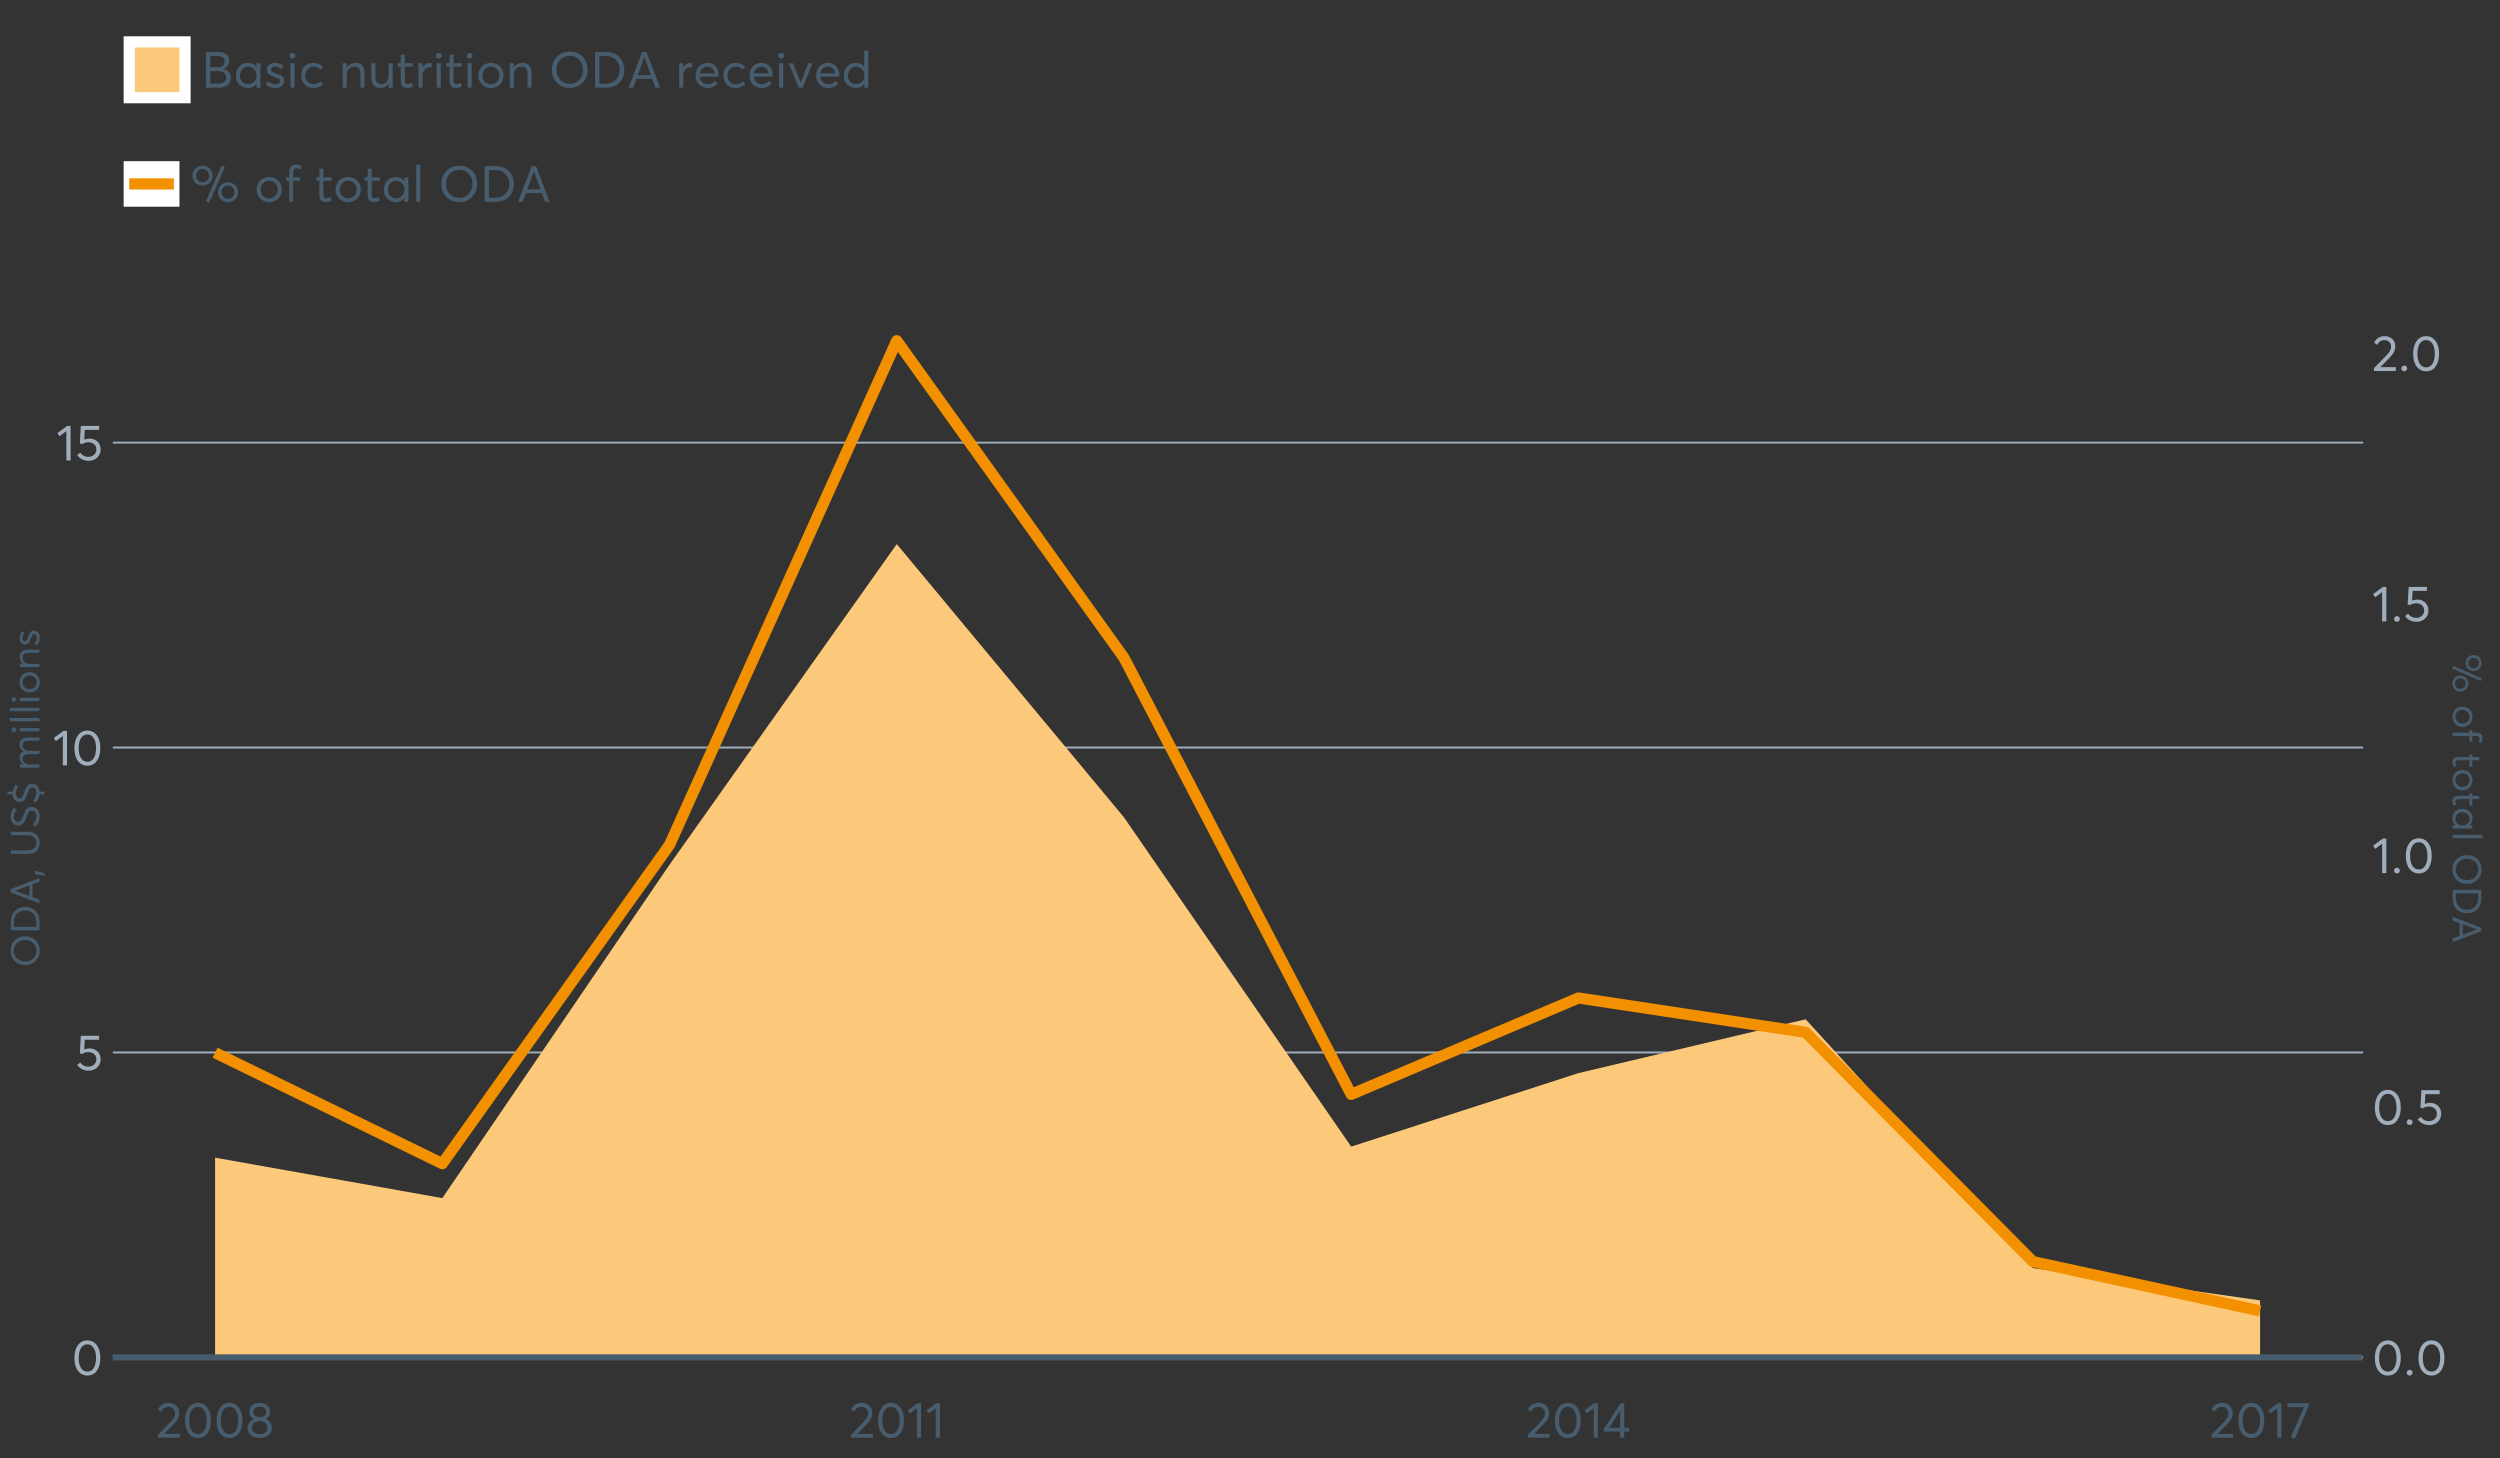 <?xml version="1.0" encoding="UTF-8"?>
<svg xmlns="http://www.w3.org/2000/svg" xmlns:xlink="http://www.w3.org/1999/xlink" width="1234.286pt" height="720pt" viewBox="0 0 1234.286 720" version="1.1">
<rect x="0" y="0" width="1234.286" height="720" fill="#333333" stroke="none"/>
<defs>
<g>
<symbol overflow="visible" id="glyph0-0">
<path style="stroke:none;" d=""/>
</symbol>
<symbol overflow="visible" id="glyph0-1">
<path style="stroke:none;" d="M 7.797 0.156 C 5.891 0.156 4.344 -0.609 3.156 -2.141 C 1.977 -3.672 1.391 -5.797 1.391 -8.516 C 1.391 -11.086 1.957 -13.176 3.094 -14.781 C 4.238 -16.383 5.805 -17.188 7.797 -17.188 C 9.691 -17.188 11.227 -16.422 12.406 -14.891 C 13.594 -13.367 14.188 -11.242 14.188 -8.516 C 14.188 -5.93 13.617 -3.836 12.484 -2.234 C 11.359 -0.641 9.797 0.156 7.797 0.156 Z M 7.797 -1.781 C 9.148 -1.781 10.203 -2.383 10.953 -3.594 C 11.703 -4.801 12.078 -6.441 12.078 -8.516 C 12.078 -10.648 11.68 -12.305 10.891 -13.484 C 10.109 -14.672 9.078 -15.266 7.797 -15.266 C 6.453 -15.266 5.398 -14.656 4.641 -13.438 C 3.879 -12.219 3.5 -10.578 3.5 -8.516 C 3.5 -6.391 3.891 -4.734 4.672 -3.547 C 5.461 -2.367 6.504 -1.781 7.797 -1.781 Z M 7.797 -1.781 "/>
</symbol>
<symbol overflow="visible" id="glyph0-2">
<path style="stroke:none;" d="M 7.078 -10.812 C 8.641 -10.812 9.945 -10.316 11 -9.328 C 12.051 -8.348 12.578 -7.035 12.578 -5.391 C 12.578 -3.766 12.004 -2.43 10.859 -1.391 C 9.723 -0.348 8.32 0.172 6.656 0.172 C 5.477 0.172 4.391 -0.078 3.391 -0.578 C 2.391 -1.086 1.594 -1.789 1 -2.688 L 2.562 -3.875 C 2.957 -3.227 3.492 -2.719 4.172 -2.344 C 4.859 -1.969 5.633 -1.781 6.5 -1.781 C 7.602 -1.781 8.539 -2.125 9.312 -2.812 C 10.082 -3.5 10.469 -4.363 10.469 -5.406 C 10.469 -6.52 10.082 -7.395 9.312 -8.031 C 8.539 -8.664 7.613 -8.984 6.531 -8.984 C 5.238 -8.984 4.234 -8.672 3.516 -8.047 L 2.312 -8.406 L 2.797 -17.047 L 11.812 -17.047 L 11.812 -15.109 L 4.766 -15.109 L 4.484 -10.328 C 5.43 -10.648 6.297 -10.812 7.078 -10.812 Z M 7.078 -10.812 "/>
</symbol>
<symbol overflow="visible" id="glyph0-3">
<path style="stroke:none;" d="M 4.969 0 L 4.969 -14.516 L 1.562 -11.953 L 0.516 -13.516 L 5.312 -17.047 L 7.047 -17.047 L 7.047 0 Z M 4.969 0 "/>
</symbol>
<symbol overflow="visible" id="glyph0-4">
<path style="stroke:none;" d="M 3 0.156 C 2.582 0.156 2.238 0.02 1.969 -0.25 C 1.695 -0.531 1.562 -0.859 1.562 -1.234 C 1.562 -1.641 1.695 -1.977 1.969 -2.25 C 2.238 -2.52 2.582 -2.656 3 -2.656 C 3.383 -2.656 3.719 -2.52 4 -2.25 C 4.281 -1.977 4.422 -1.641 4.422 -1.234 C 4.422 -0.859 4.281 -0.531 4 -0.25 C 3.719 0.02 3.383 0.156 3 0.156 Z M 3 0.156 "/>
</symbol>
<symbol overflow="visible" id="glyph0-5">
<path style="stroke:none;" d="M 4.141 -1.906 L 11.719 -1.906 L 11.719 0 L 1 0 L 0.969 -1.438 L 6.797 -7.391 C 7.66 -8.285 8.312 -9.078 8.75 -9.766 C 9.188 -10.461 9.406 -11.191 9.406 -11.953 C 9.406 -12.898 9.109 -13.68 8.516 -14.297 C 7.922 -14.922 7.148 -15.234 6.203 -15.234 C 4.566 -15.234 3.344 -14.457 2.531 -12.906 L 1 -13.969 C 2.082 -16.113 3.859 -17.188 6.328 -17.188 C 7.754 -17.188 8.969 -16.734 9.969 -15.828 C 10.977 -14.922 11.484 -13.707 11.484 -12.188 C 11.484 -11.207 11.258 -10.27 10.812 -9.375 C 10.363 -8.488 9.617 -7.516 8.578 -6.453 L 4.141 -1.953 Z M 4.141 -1.906 "/>
</symbol>
<symbol overflow="visible" id="glyph0-6">
<path style="stroke:none;" d="M 9.875 -9.234 C 10.852 -8.922 11.641 -8.363 12.234 -7.562 C 12.828 -6.77 13.125 -5.812 13.125 -4.688 C 13.125 -3.25 12.551 -2.082 11.406 -1.188 C 10.27 -0.289 8.844 0.156 7.125 0.156 C 5.383 0.156 3.953 -0.301 2.828 -1.219 C 1.703 -2.145 1.141 -3.301 1.141 -4.688 C 1.141 -5.812 1.438 -6.77 2.031 -7.562 C 2.625 -8.363 3.398 -8.922 4.359 -9.234 L 4.359 -9.25 C 3.734 -9.445 3.18 -9.875 2.703 -10.531 C 2.223 -11.195 1.984 -11.973 1.984 -12.859 C 1.984 -14.191 2.461 -15.242 3.422 -16.016 C 4.379 -16.797 5.613 -17.188 7.125 -17.188 C 8.656 -17.188 9.895 -16.789 10.844 -16 C 11.801 -15.207 12.281 -14.16 12.281 -12.859 C 12.281 -11.992 12.035 -11.223 11.547 -10.547 C 11.055 -9.879 10.5 -9.445 9.875 -9.25 Z M 7.125 -15.328 C 6.195 -15.328 5.441 -15.07 4.859 -14.562 C 4.285 -14.051 4 -13.43 4 -12.703 C 4 -11.922 4.285 -11.297 4.859 -10.828 C 5.441 -10.359 6.195 -10.125 7.125 -10.125 C 8.062 -10.125 8.82 -10.359 9.406 -10.828 C 10 -11.297 10.297 -11.922 10.297 -12.703 C 10.297 -13.461 9.992 -14.086 9.391 -14.578 C 8.785 -15.078 8.031 -15.328 7.125 -15.328 Z M 7.125 -1.734 C 8.258 -1.734 9.18 -2.039 9.891 -2.656 C 10.609 -3.281 10.969 -4.031 10.969 -4.906 C 10.969 -5.883 10.609 -6.676 9.891 -7.281 C 9.18 -7.883 8.258 -8.188 7.125 -8.188 C 5.969 -8.188 5.031 -7.883 4.312 -7.281 C 3.602 -6.676 3.25 -5.883 3.25 -4.906 C 3.25 -4 3.617 -3.242 4.359 -2.641 C 5.109 -2.035 6.031 -1.734 7.125 -1.734 Z M 7.125 -1.734 "/>
</symbol>
<symbol overflow="visible" id="glyph0-7">
<path style="stroke:none;" d="M 8.688 0 L 8.688 -3 L 0.766 -3 L 0.766 -4.484 L 9 -17.047 L 10.766 -17.047 L 10.766 -4.891 L 13.25 -4.891 L 13.25 -3 L 10.766 -3 L 10.766 0 Z M 3.281 -4.844 L 8.734 -4.844 L 8.734 -13.25 Z M 3.281 -4.844 "/>
</symbol>
<symbol overflow="visible" id="glyph0-8">
<path style="stroke:none;" d="M 0.672 -17.047 L 11.219 -17.047 L 11.219 -15.578 L 4.469 0.297 L 2.375 -0.125 L 8.906 -15.109 L 0.672 -15.109 Z M 0.672 -17.047 "/>
</symbol>
<symbol overflow="visible" id="glyph0-9">
<path style="stroke:none;" d="M 10.891 -9.25 C 11.961 -9.02 12.836 -8.523 13.516 -7.766 C 14.203 -7.004 14.547 -6.004 14.547 -4.766 C 14.547 -3.328 14.047 -2.172 13.047 -1.297 C 12.055 -0.43 10.594 0 8.656 0 L 2.234 0 L 2.234 -17.609 L 7.984 -17.609 C 9.773 -17.609 11.172 -17.254 12.172 -16.547 C 13.172 -15.848 13.672 -14.773 13.672 -13.328 C 13.672 -12.43 13.43 -11.613 12.953 -10.875 C 12.484 -10.145 11.797 -9.617 10.891 -9.297 Z M 4.391 -15.625 L 4.391 -10.047 L 7.969 -10.047 C 8.926 -10.047 9.75 -10.273 10.438 -10.734 C 11.125 -11.203 11.469 -11.926 11.469 -12.906 C 11.469 -14.719 10.16 -15.625 7.547 -15.625 Z M 8.062 -1.984 C 9.352 -1.984 10.379 -2.234 11.141 -2.734 C 11.898 -3.242 12.281 -3.988 12.281 -4.969 C 12.281 -5.957 11.922 -6.727 11.203 -7.281 C 10.492 -7.832 9.477 -8.109 8.156 -8.109 L 4.391 -8.109 L 4.391 -1.984 Z M 8.062 -1.984 "/>
</symbol>
<symbol overflow="visible" id="glyph0-10">
<path style="stroke:none;" d="M 11.297 -12.078 L 13.297 -12.078 L 13.297 0 L 11.359 0 L 11.359 -1.906 L 11.344 -1.906 C 10.312 -0.531 8.906 0.156 7.125 0.156 C 5.414 0.156 4 -0.406 2.875 -1.531 C 1.75 -2.656 1.188 -4.129 1.188 -5.953 C 1.188 -7.742 1.742 -9.238 2.859 -10.438 C 3.984 -11.633 5.395 -12.234 7.094 -12.234 C 8.812 -12.234 10.203 -11.578 11.266 -10.266 L 11.297 -10.266 Z M 7.297 -1.688 C 8.422 -1.688 9.379 -2.086 10.172 -2.891 C 10.961 -3.691 11.359 -4.711 11.359 -5.953 C 11.359 -7.191 10.973 -8.238 10.203 -9.094 C 9.441 -9.945 8.477 -10.375 7.312 -10.375 C 6.156 -10.375 5.18 -9.961 4.391 -9.141 C 3.609 -8.328 3.219 -7.266 3.219 -5.953 C 3.219 -4.711 3.594 -3.691 4.344 -2.891 C 5.102 -2.086 6.086 -1.688 7.297 -1.688 Z M 7.297 -1.688 "/>
</symbol>
<symbol overflow="visible" id="glyph0-11">
<path style="stroke:none;" d="M 5.609 0.156 C 3.734 0.156 2.156 -0.426 0.875 -1.594 L 1.906 -3.094 C 2.945 -2.133 4.18 -1.656 5.609 -1.656 C 6.305 -1.656 6.859 -1.812 7.266 -2.125 C 7.68 -2.445 7.891 -2.832 7.891 -3.281 C 7.891 -3.738 7.688 -4.086 7.281 -4.328 C 6.875 -4.566 6.164 -4.859 5.156 -5.203 C 5.094 -5.223 5.047 -5.242 5.016 -5.266 C 3.836 -5.672 2.938 -6.141 2.312 -6.672 C 1.695 -7.203 1.391 -7.973 1.391 -8.984 C 1.391 -9.91 1.766 -10.68 2.516 -11.297 C 3.266 -11.922 4.223 -12.234 5.391 -12.234 C 6.922 -12.234 8.301 -11.738 9.531 -10.75 L 8.484 -9.156 C 7.523 -9.977 6.457 -10.391 5.281 -10.391 C 4.801 -10.391 4.367 -10.258 3.984 -10 C 3.609 -9.738 3.422 -9.398 3.422 -8.984 C 3.422 -8.555 3.609 -8.207 3.984 -7.938 C 4.359 -7.676 4.93 -7.395 5.703 -7.094 C 5.836 -7.039 6.082 -6.945 6.438 -6.812 C 6.789 -6.688 7.023 -6.598 7.141 -6.547 C 7.254 -6.492 7.453 -6.406 7.734 -6.281 C 8.016 -6.164 8.207 -6.078 8.312 -6.016 C 8.414 -5.961 8.566 -5.867 8.766 -5.734 C 8.973 -5.598 9.113 -5.477 9.188 -5.375 C 9.258 -5.281 9.359 -5.148 9.484 -4.984 C 9.609 -4.816 9.695 -4.656 9.75 -4.5 C 9.801 -4.344 9.844 -4.16 9.875 -3.953 C 9.906 -3.742 9.922 -3.523 9.922 -3.297 C 9.922 -2.305 9.547 -1.484 8.797 -0.828 C 8.055 -0.172 6.992 0.156 5.609 0.156 Z M 5.609 0.156 "/>
</symbol>
<symbol overflow="visible" id="glyph0-12">
<path style="stroke:none;" d="M 3.094 -14.312 C 2.688 -14.312 2.344 -14.445 2.062 -14.719 C 1.789 -15 1.656 -15.336 1.656 -15.734 C 1.656 -16.129 1.789 -16.461 2.062 -16.734 C 2.344 -17.004 2.688 -17.141 3.094 -17.141 C 3.5 -17.141 3.844 -17 4.125 -16.719 C 4.406 -16.438 4.547 -16.109 4.547 -15.734 C 4.547 -15.336 4.406 -15 4.125 -14.719 C 3.844 -14.445 3.5 -14.312 3.094 -14.312 Z M 2.078 0 L 2.078 -12.078 L 4.094 -12.078 L 4.094 0 Z M 2.078 0 "/>
</symbol>
<symbol overflow="visible" id="glyph0-13">
<path style="stroke:none;" d="M 7.141 0.156 C 5.391 0.156 3.957 -0.414 2.844 -1.562 C 1.727 -2.719 1.172 -4.207 1.172 -6.031 C 1.172 -7.852 1.734 -9.344 2.859 -10.5 C 3.992 -11.656 5.445 -12.234 7.219 -12.234 C 8.145 -12.234 9.039 -12.047 9.906 -11.672 C 10.781 -11.297 11.504 -10.766 12.078 -10.078 L 10.688 -8.859 C 9.883 -9.867 8.758 -10.375 7.312 -10.375 C 6.113 -10.375 5.129 -9.969 4.359 -9.156 C 3.586 -8.344 3.203 -7.301 3.203 -6.031 C 3.203 -4.738 3.582 -3.691 4.344 -2.891 C 5.102 -2.086 6.094 -1.688 7.312 -1.688 C 8.719 -1.688 9.863 -2.164 10.75 -3.125 L 12.141 -1.891 C 11.609 -1.297 10.898 -0.805 10.016 -0.422 C 9.141 -0.035 8.18 0.156 7.141 0.156 Z M 7.141 0.156 "/>
</symbol>
<symbol overflow="visible" id="glyph0-14">
<path style="stroke:none;" d=""/>
</symbol>
<symbol overflow="visible" id="glyph0-15">
<path style="stroke:none;" d="M 8.344 -12.234 C 9.676 -12.234 10.727 -11.805 11.5 -10.953 C 12.281 -10.098 12.672 -8.836 12.672 -7.172 L 12.672 0 L 10.672 0 L 10.672 -6.594 C 10.672 -9.113 9.688 -10.375 7.719 -10.375 C 6.562 -10.375 5.641 -9.988 4.953 -9.219 C 4.266 -8.445 3.922 -7.383 3.922 -6.031 L 3.922 0 L 1.906 0 L 1.906 -12.078 L 3.922 -12.078 L 3.922 -9.969 L 3.938 -9.969 C 5 -11.477 6.469 -12.234 8.344 -12.234 Z M 8.344 -12.234 "/>
</symbol>
<symbol overflow="visible" id="glyph0-16">
<path style="stroke:none;" d="M 10.203 -12.078 L 12.203 -12.078 L 12.203 0 L 10.203 0 L 10.203 -2.016 L 10.172 -2.016 C 9.16 -0.566 7.836 0.156 6.203 0.156 C 4.766 0.156 3.645 -0.258 2.844 -1.094 C 2.051 -1.938 1.656 -3.203 1.656 -4.891 L 1.656 -12.078 L 3.672 -12.078 L 3.672 -5.453 C 3.672 -4.117 3.914 -3.156 4.406 -2.562 C 4.895 -1.977 5.633 -1.688 6.625 -1.688 C 7.613 -1.688 8.457 -2.094 9.156 -2.906 C 9.852 -3.727 10.203 -4.836 10.203 -6.234 Z M 10.203 -12.078 "/>
</symbol>
<symbol overflow="visible" id="glyph0-17">
<path style="stroke:none;" d="M 5.328 0.156 C 3.234 0.156 2.188 -1.094 2.188 -3.594 L 2.188 -10.344 L 0.641 -10.344 L 0.641 -12.078 L 2.188 -12.078 L 2.188 -16.203 L 4.188 -16.422 L 4.188 -12.078 L 8.219 -12.078 L 8.219 -10.344 L 4.188 -10.344 L 4.188 -3.891 C 4.188 -3.148 4.297 -2.602 4.516 -2.25 C 4.742 -1.906 5.133 -1.734 5.688 -1.734 C 6.312 -1.734 6.988 -1.941 7.719 -2.359 L 8.266 -0.594 C 7.367 -0.094 6.391 0.156 5.328 0.156 Z M 5.328 0.156 "/>
</symbol>
<symbol overflow="visible" id="glyph0-18">
<path style="stroke:none;" d="M 7.891 -12.234 C 8.141 -12.234 8.305 -12.223 8.391 -12.203 L 8.391 -9.969 C 8.023 -10.008 7.758 -10.031 7.594 -10.031 C 6.469 -10.031 5.57 -9.641 4.906 -8.859 C 4.25 -8.078 3.922 -7.066 3.922 -5.828 L 3.922 0 L 1.906 0 L 1.906 -12.078 L 3.922 -12.078 L 3.922 -9.953 L 3.938 -9.953 C 4.883 -11.473 6.203 -12.234 7.891 -12.234 Z M 7.891 -12.234 "/>
</symbol>
<symbol overflow="visible" id="glyph0-19">
<path style="stroke:none;" d="M 7.422 0.156 C 5.566 0.156 4.062 -0.43 2.906 -1.609 C 1.75 -2.785 1.172 -4.258 1.172 -6.031 C 1.172 -7.801 1.75 -9.273 2.906 -10.453 C 4.062 -11.641 5.566 -12.234 7.422 -12.234 C 9.203 -12.234 10.68 -11.656 11.859 -10.5 C 13.035 -9.344 13.625 -7.852 13.625 -6.031 C 13.625 -4.207 13.035 -2.719 11.859 -1.562 C 10.68 -0.414 9.203 0.156 7.422 0.156 Z M 7.422 -1.688 C 8.598 -1.688 9.586 -2.094 10.391 -2.906 C 11.191 -3.727 11.594 -4.77 11.594 -6.031 C 11.594 -7.301 11.191 -8.344 10.391 -9.156 C 9.598 -9.969 8.609 -10.375 7.422 -10.375 C 6.18 -10.375 5.164 -9.953 4.375 -9.109 C 3.594 -8.273 3.203 -7.242 3.203 -6.016 C 3.203 -4.797 3.594 -3.77 4.375 -2.938 C 5.164 -2.102 6.18 -1.688 7.422 -1.688 Z M 7.422 -1.688 "/>
</symbol>
<symbol overflow="visible" id="glyph0-20">
<path style="stroke:none;" d="M 10.328 0.156 C 7.711 0.156 5.582 -0.691 3.938 -2.391 C 2.289 -4.086 1.469 -6.223 1.469 -8.797 C 1.469 -11.379 2.289 -13.523 3.938 -15.234 C 5.582 -16.941 7.711 -17.797 10.328 -17.797 C 12.836 -17.797 14.926 -16.961 16.594 -15.297 C 18.27 -13.629 19.109 -11.469 19.109 -8.812 C 19.109 -6.164 18.27 -4.008 16.594 -2.344 C 14.926 -0.676 12.836 0.156 10.328 0.156 Z M 10.328 -1.906 C 12.172 -1.906 13.719 -2.555 14.969 -3.859 C 16.219 -5.16 16.844 -6.812 16.844 -8.812 C 16.844 -10.82 16.219 -12.477 14.969 -13.781 C 13.719 -15.082 12.172 -15.734 10.328 -15.734 C 8.391 -15.734 6.801 -15.066 5.562 -13.734 C 4.32 -12.398 3.703 -10.754 3.703 -8.797 C 3.703 -6.848 4.32 -5.211 5.562 -3.891 C 6.801 -2.566 8.391 -1.906 10.328 -1.906 Z M 10.328 -1.906 "/>
</symbol>
<symbol overflow="visible" id="glyph0-21">
<path style="stroke:none;" d="M 2.234 0 L 2.234 -17.609 L 7.516 -17.609 C 10.273 -17.609 12.488 -16.797 14.156 -15.172 C 15.82 -13.547 16.656 -11.414 16.656 -8.781 C 16.656 -6.156 15.836 -4.035 14.203 -2.422 C 12.578 -0.805 10.375 0 7.594 0 Z M 4.391 -1.953 L 7.438 -1.953 C 9.539 -1.953 11.234 -2.586 12.516 -3.859 C 13.797 -5.141 14.438 -6.781 14.438 -8.781 C 14.438 -10.812 13.801 -12.461 12.531 -13.734 C 11.258 -15.016 9.598 -15.656 7.547 -15.656 L 4.391 -15.656 Z M 4.391 -1.953 "/>
</symbol>
<symbol overflow="visible" id="glyph0-22">
<path style="stroke:none;" d="M 13.969 0 L 12.406 -4.297 L 4.547 -4.297 L 2.984 0 L 0.688 0 L 7.375 -17.609 L 9.531 -17.609 L 16.25 0 Z M 5.234 -6.172 L 11.719 -6.172 L 8.484 -14.984 L 8.438 -14.984 Z M 5.234 -6.172 "/>
</symbol>
<symbol overflow="visible" id="glyph0-23">
<path style="stroke:none;" d="M 12.562 -6.234 C 12.562 -6.098 12.551 -5.922 12.531 -5.703 L 12.5 -5.406 L 3.203 -5.406 C 3.336 -4.281 3.77 -3.379 4.5 -2.703 C 5.238 -2.023 6.156 -1.688 7.25 -1.688 C 8.656 -1.688 9.785 -2.234 10.641 -3.328 L 12.062 -2.109 C 10.883 -0.598 9.254 0.156 7.172 0.156 C 5.43 0.156 3.992 -0.414 2.859 -1.562 C 1.734 -2.719 1.172 -4.207 1.172 -6.031 C 1.172 -7.832 1.719 -9.316 2.812 -10.484 C 3.914 -11.648 5.297 -12.234 6.953 -12.234 C 8.617 -12.234 9.969 -11.672 11 -10.547 C 12.039 -9.422 12.562 -7.984 12.562 -6.234 Z M 9.406 -9.469 C 8.789 -10.07 8.004 -10.375 7.047 -10.375 C 6.086 -10.375 5.266 -10.078 4.578 -9.484 C 3.891 -8.898 3.457 -8.098 3.281 -7.078 L 10.562 -7.078 C 10.406 -8.078 10.02 -8.875 9.406 -9.469 Z M 9.406 -9.469 "/>
</symbol>
<symbol overflow="visible" id="glyph0-24">
<path style="stroke:none;" d="M 10.203 -12.078 L 12.375 -12.078 L 7.469 0 L 5.531 0 L 0.594 -12.078 L 2.75 -12.078 L 6.469 -2.562 L 6.547 -2.562 Z M 10.203 -12.078 "/>
</symbol>
<symbol overflow="visible" id="glyph0-25">
<path style="stroke:none;" d="M 11.219 -18.266 L 13.219 -18.266 L 13.219 0 L 11.312 0 L 11.312 -1.906 L 11.266 -1.906 C 10.234 -0.531 8.844 0.156 7.094 0.156 C 5.395 0.156 3.984 -0.406 2.859 -1.531 C 1.734 -2.656 1.172 -4.129 1.172 -5.953 C 1.172 -7.742 1.727 -9.238 2.844 -10.438 C 3.957 -11.633 5.367 -12.234 7.078 -12.234 C 8.797 -12.234 10.164 -11.578 11.188 -10.266 L 11.219 -10.266 Z M 7.266 -1.688 C 8.359 -1.688 9.301 -2.086 10.094 -2.891 C 10.895 -3.691 11.297 -4.711 11.297 -5.953 C 11.297 -7.191 10.91 -8.238 10.141 -9.094 C 9.379 -9.945 8.43 -10.375 7.297 -10.375 C 6.141 -10.375 5.164 -9.961 4.375 -9.141 C 3.594 -8.328 3.203 -7.266 3.203 -5.953 C 3.203 -4.711 3.578 -3.691 4.328 -2.891 C 5.078 -2.086 6.055 -1.688 7.266 -1.688 Z M 7.266 -1.688 "/>
</symbol>
<symbol overflow="visible" id="glyph0-26">
<path style="stroke:none;" d="M 9.375 0.422 L 7.734 -0.266 L 15.453 -17.922 L 17.094 -17.188 Z M 6.047 -8.016 C 4.66 -8.016 3.488 -8.469 2.531 -9.375 C 1.582 -10.289 1.109 -11.473 1.109 -12.922 C 1.109 -14.285 1.566 -15.43 2.484 -16.359 C 3.41 -17.297 4.598 -17.766 6.047 -17.766 C 7.441 -17.766 8.617 -17.316 9.578 -16.422 C 10.535 -15.535 11.016 -14.367 11.016 -12.922 C 11.016 -11.555 10.551 -10.395 9.625 -9.438 C 8.695 -8.488 7.504 -8.016 6.047 -8.016 Z M 6.078 -9.609 C 7.023 -9.609 7.797 -9.926 8.391 -10.562 C 8.984 -11.195 9.281 -11.977 9.281 -12.906 C 9.281 -13.863 8.969 -14.645 8.344 -15.25 C 7.727 -15.852 6.973 -16.156 6.078 -16.156 C 5.141 -16.156 4.367 -15.844 3.766 -15.219 C 3.172 -14.602 2.875 -13.832 2.875 -12.906 C 2.875 -11.926 3.18 -11.129 3.797 -10.516 C 4.41 -9.91 5.172 -9.609 6.078 -9.609 Z M 18.641 0.156 C 17.242 0.156 16.07 -0.297 15.125 -1.203 C 14.176 -2.117 13.703 -3.297 13.703 -4.734 C 13.703 -6.098 14.16 -7.25 15.078 -8.188 C 16.004 -9.133 17.191 -9.609 18.641 -9.609 C 20.023 -9.609 21.195 -9.148 22.156 -8.234 C 23.113 -7.328 23.594 -6.16 23.594 -4.734 C 23.594 -3.367 23.133 -2.211 22.219 -1.266 C 21.301 -0.316 20.109 0.156 18.641 0.156 Z M 18.641 -1.438 C 19.598 -1.438 20.375 -1.75 20.969 -2.375 C 21.562 -3.008 21.859 -3.789 21.859 -4.719 C 21.859 -5.688 21.547 -6.473 20.922 -7.078 C 20.305 -7.68 19.547 -7.984 18.641 -7.984 C 17.691 -7.984 16.922 -7.672 16.328 -7.047 C 15.742 -6.422 15.453 -5.645 15.453 -4.719 C 15.453 -3.758 15.758 -2.973 16.375 -2.359 C 16.988 -1.742 17.742 -1.438 18.641 -1.438 Z M 18.641 -1.438 "/>
</symbol>
<symbol overflow="visible" id="glyph0-27">
<path style="stroke:none;" d="M 2.438 0 L 2.438 -10.344 L 0.938 -10.344 L 0.938 -12.078 L 2.438 -12.078 L 2.438 -14.516 C 2.438 -15.805 2.727 -16.781 3.312 -17.438 C 3.895 -18.102 4.727 -18.438 5.812 -18.438 C 6.832 -18.438 7.773 -18.18 8.641 -17.672 L 8.188 -15.922 C 7.395 -16.336 6.691 -16.547 6.078 -16.547 C 4.973 -16.547 4.422 -15.812 4.422 -14.344 L 4.422 -12.078 L 7.844 -12.078 L 7.844 -10.344 L 4.422 -10.344 L 4.422 0 Z M 2.438 0 "/>
</symbol>
<symbol overflow="visible" id="glyph0-28">
<path style="stroke:none;" d="M 2.078 0 L 2.078 -18.266 L 4.094 -18.266 L 4.094 0 Z M 2.078 0 "/>
</symbol>
<symbol overflow="visible" id="glyph1-0">
<path style="stroke:none;" d=""/>
</symbol>
<symbol overflow="visible" id="glyph1-1">
<path style="stroke:none;" d="M 0.125 -8.297 C 0.125 -6.191 -0.555 -4.477 -1.922 -3.156 C -3.285 -1.832 -5.004 -1.172 -7.078 -1.172 C -9.148 -1.172 -10.867 -1.832 -12.234 -3.156 C -13.609 -4.477 -14.297 -6.191 -14.297 -8.297 C -14.297 -10.316 -13.625 -12 -12.281 -13.344 C -10.945 -14.688 -9.211 -15.359 -7.078 -15.359 C -4.953 -15.359 -3.219 -14.688 -1.875 -13.344 C -0.539 -12 0.125 -10.316 0.125 -8.297 Z M -1.531 -8.297 C -1.531 -9.785 -2.051 -11.031 -3.094 -12.031 C -4.145 -13.031 -5.473 -13.531 -7.078 -13.531 C -8.703 -13.531 -10.035 -13.031 -11.078 -12.031 C -12.117 -11.031 -12.641 -9.785 -12.641 -8.297 C -12.641 -6.742 -12.102 -5.469 -11.031 -4.469 C -9.969 -3.469 -8.648 -2.969 -7.078 -2.969 C -5.504 -2.969 -4.188 -3.469 -3.125 -4.469 C -2.062 -5.469 -1.531 -6.742 -1.531 -8.297 Z M -1.531 -8.297 "/>
</symbol>
<symbol overflow="visible" id="glyph1-2">
<path style="stroke:none;" d="M 0 -1.797 L -14.156 -1.797 L -14.156 -6.047 C -14.156 -8.266 -13.5 -10.039 -12.188 -11.375 C -10.883 -12.707 -9.176 -13.375 -7.062 -13.375 C -4.945 -13.375 -3.238 -12.719 -1.938 -11.406 C -0.645 -10.102 0 -8.332 0 -6.094 Z M -1.578 -3.531 L -1.578 -5.984 C -1.578 -7.672 -2.086 -9.031 -3.109 -10.062 C -4.129 -11.094 -5.445 -11.609 -7.062 -11.609 C -8.695 -11.609 -10.023 -11.094 -11.047 -10.062 C -12.066 -9.039 -12.578 -7.707 -12.578 -6.062 L -12.578 -3.531 Z M -1.578 -3.531 "/>
</symbol>
<symbol overflow="visible" id="glyph1-3">
<path style="stroke:none;" d="M 0 -11.219 L -3.453 -9.969 L -3.453 -3.656 L 0 -2.391 L 0 -0.562 L -14.156 -5.922 L -14.156 -7.656 L 0 -13.062 Z M -4.969 -4.203 L -4.969 -9.406 L -12.047 -6.812 L -12.047 -6.781 Z M -4.969 -4.203 "/>
</symbol>
<symbol overflow="visible" id="glyph1-4">
<path style="stroke:none;" d="M 2.594 -0.641 L -2.188 -1.281 L -2.188 -3.047 L 2.594 -1.828 Z M 2.594 -0.641 "/>
</symbol>
<symbol overflow="visible" id="glyph1-5">
<path style="stroke:none;" d=""/>
</symbol>
<symbol overflow="visible" id="glyph1-6">
<path style="stroke:none;" d="M 0.125 -7.062 C 0.125 -5.406 -0.395 -4.078 -1.438 -3.078 C -2.488 -2.086 -3.93 -1.594 -5.766 -1.594 L -14.156 -1.594 L -14.156 -3.328 L -5.875 -3.328 C -4.562 -3.328 -3.508 -3.664 -2.719 -4.344 C -1.926 -5.02 -1.531 -5.922 -1.531 -7.047 C -1.531 -8.18 -1.922 -9.094 -2.703 -9.781 C -3.484 -10.477 -4.539 -10.828 -5.875 -10.828 L -14.156 -10.828 L -14.156 -12.562 L -5.766 -12.562 C -3.941 -12.562 -2.504 -12.066 -1.453 -11.078 C -0.398 -10.086 0.125 -8.75 0.125 -7.062 Z M 0.125 -7.062 "/>
</symbol>
<symbol overflow="visible" id="glyph1-7">
<path style="stroke:none;" d="M 0.125 -5.906 C 0.125 -3.926 -0.609 -2.25 -2.078 -0.875 L -3.391 -2 C -2.773 -2.488 -2.305 -3.082 -1.984 -3.781 C -1.672 -4.488 -1.516 -5.203 -1.516 -5.922 C -1.516 -6.797 -1.707 -7.492 -2.094 -8.016 C -2.477 -8.547 -3.008 -8.812 -3.688 -8.812 C -4.062 -8.812 -4.379 -8.75 -4.641 -8.625 C -4.91 -8.5 -5.145 -8.281 -5.344 -7.969 C -5.551 -7.664 -5.719 -7.367 -5.844 -7.078 C -5.977 -6.797 -6.145 -6.391 -6.344 -5.859 C -6.383 -5.766 -6.41 -5.691 -6.422 -5.641 C -6.609 -5.117 -6.77 -4.695 -6.906 -4.375 C -7.051 -4.051 -7.25 -3.676 -7.5 -3.25 C -7.75 -2.832 -8.004 -2.508 -8.266 -2.281 C -8.523 -2.051 -8.848 -1.848 -9.234 -1.672 C -9.629 -1.504 -10.066 -1.422 -10.547 -1.422 C -11.598 -1.422 -12.484 -1.836 -13.203 -2.672 C -13.922 -3.504 -14.285 -4.523 -14.297 -5.734 C -14.297 -7.336 -13.742 -8.836 -12.641 -10.234 L -11.281 -9.172 C -12.219 -8.066 -12.688 -6.922 -12.688 -5.734 C -12.688 -5.047 -12.5 -4.457 -12.125 -3.969 C -11.758 -3.477 -11.258 -3.234 -10.625 -3.234 C -10.363 -3.234 -10.117 -3.285 -9.891 -3.391 C -9.672 -3.492 -9.492 -3.613 -9.359 -3.75 C -9.223 -3.883 -9.066 -4.113 -8.891 -4.438 C -8.723 -4.77 -8.594 -5.031 -8.5 -5.219 C -8.414 -5.414 -8.281 -5.754 -8.094 -6.234 C -7.531 -7.703 -7.094 -8.664 -6.781 -9.125 C -6.102 -10.125 -5.133 -10.625 -3.875 -10.625 C -2.625 -10.625 -1.645 -10.16 -0.938 -9.234 C -0.227 -8.316 0.125 -7.207 0.125 -5.906 Z M 0.125 -5.906 "/>
</symbol>
<symbol overflow="visible" id="glyph1-8">
<path style="stroke:none;" d="M -3.609 -10.391 C -2.586 -10.391 -1.742 -10.047 -1.078 -9.359 C -0.422 -8.672 -0.047 -7.723 0.047 -6.516 L 2.469 -6.516 L 2.469 -5.188 L 0.016 -5.188 C -0.141 -3.656 -0.789 -2.297 -1.938 -1.109 L -3.172 -2.156 C -2.066 -3.281 -1.516 -4.562 -1.516 -6 C -1.516 -6.758 -1.691 -7.375 -2.047 -7.844 C -2.41 -8.312 -2.898 -8.547 -3.516 -8.547 C -4.172 -8.547 -4.66 -8.316 -4.984 -7.859 C -5.316 -7.398 -5.648 -6.633 -5.984 -5.562 C -6.148 -5.02 -6.289 -4.594 -6.406 -4.281 C -6.531 -3.969 -6.703 -3.598 -6.922 -3.172 C -7.141 -2.754 -7.363 -2.438 -7.594 -2.219 C -7.832 -2 -8.141 -1.805 -8.516 -1.641 C -8.891 -1.473 -9.301 -1.391 -9.75 -1.391 C -10.75 -1.391 -11.57 -1.723 -12.219 -2.391 C -12.875 -3.066 -13.227 -4 -13.281 -5.188 L -15.797 -5.188 L -15.797 -6.516 L -13.172 -6.516 C -12.961 -7.816 -12.477 -8.953 -11.719 -9.922 L -10.484 -8.906 C -11.266 -7.832 -11.656 -6.719 -11.656 -5.562 C -11.656 -4.844 -11.492 -4.266 -11.172 -3.828 C -10.859 -3.398 -10.414 -3.188 -9.844 -3.188 C -9.551 -3.188 -9.289 -3.25 -9.062 -3.375 C -8.844 -3.5 -8.641 -3.711 -8.453 -4.016 C -8.273 -4.328 -8.129 -4.617 -8.016 -4.891 C -7.91 -5.16 -7.77 -5.551 -7.594 -6.062 C -7.395 -6.676 -7.234 -7.145 -7.109 -7.469 C -6.992 -7.801 -6.82 -8.18 -6.594 -8.609 C -6.375 -9.047 -6.141 -9.367 -5.891 -9.578 C -5.641 -9.797 -5.32 -9.984 -4.938 -10.141 C -4.551 -10.305 -4.109 -10.391 -3.609 -10.391 Z M -3.609 -10.391 "/>
</symbol>
<symbol overflow="visible" id="glyph1-9">
<path style="stroke:none;" d="M -9.828 -13.078 C -9.828 -15.348 -8.445 -16.484 -5.688 -16.484 L 0 -16.484 L 0 -14.875 L -5.25 -14.875 C -6.32 -14.875 -7.102 -14.691 -7.594 -14.328 C -8.082 -13.961 -8.328 -13.383 -8.328 -12.594 C -8.328 -11.82 -8.008 -11.176 -7.375 -10.656 C -6.738 -10.145 -5.891 -9.891 -4.828 -9.891 L 0 -9.891 L 0 -8.281 L -5.266 -8.281 C -7.305 -8.281 -8.328 -7.508 -8.328 -5.969 C -8.328 -5.156 -8.008 -4.484 -7.375 -3.953 C -6.738 -3.422 -5.891 -3.156 -4.828 -3.156 L 0 -3.156 L 0 -1.562 L -9.703 -1.562 L -9.703 -3.156 L -8.031 -3.156 L -8.031 -3.172 C -8.602 -3.566 -9.047 -4.051 -9.359 -4.625 C -9.672 -5.195 -9.828 -5.801 -9.828 -6.438 C -9.828 -7.988 -9.191 -9.02 -7.922 -9.531 L -7.922 -9.547 C -9.191 -10.348 -9.828 -11.523 -9.828 -13.078 Z M -9.828 -13.078 "/>
</symbol>
<symbol overflow="visible" id="glyph1-10">
<path style="stroke:none;" d="M -11.5 -2.5 C -11.5 -2.164 -11.609 -1.883 -11.828 -1.656 C -12.047 -1.438 -12.316 -1.328 -12.641 -1.328 C -12.961 -1.328 -13.234 -1.438 -13.453 -1.656 C -13.672 -1.883 -13.781 -2.164 -13.781 -2.5 C -13.781 -2.812 -13.664 -3.082 -13.438 -3.312 C -13.207 -3.539 -12.941 -3.656 -12.641 -3.656 C -12.316 -3.656 -12.047 -3.539 -11.828 -3.312 C -11.609 -3.082 -11.5 -2.812 -11.5 -2.5 Z M 0 -1.672 L -9.703 -1.672 L -9.703 -3.297 L 0 -3.297 Z M 0 -1.672 "/>
</symbol>
<symbol overflow="visible" id="glyph1-11">
<path style="stroke:none;" d="M 0 -1.672 L -14.672 -1.672 L -14.672 -3.297 L 0 -3.297 Z M 0 -1.672 "/>
</symbol>
<symbol overflow="visible" id="glyph1-12">
<path style="stroke:none;" d="M 0.125 -5.969 C 0.125 -4.477 -0.348 -3.266 -1.297 -2.328 C -2.242 -1.398 -3.426 -0.938 -4.844 -0.938 C -6.27 -0.938 -7.457 -1.398 -8.406 -2.328 C -9.352 -3.266 -9.828 -4.477 -9.828 -5.969 C -9.828 -7.395 -9.359 -8.582 -8.422 -9.531 C -7.492 -10.477 -6.301 -10.953 -4.844 -10.953 C -3.383 -10.953 -2.191 -10.477 -1.266 -9.531 C -0.336 -8.582 0.125 -7.395 0.125 -5.969 Z M -1.359 -5.969 C -1.359 -6.906 -1.688 -7.695 -2.344 -8.344 C -3 -8.988 -3.832 -9.312 -4.844 -9.312 C -5.863 -9.312 -6.695 -8.988 -7.344 -8.344 C -8 -7.707 -8.328 -6.914 -8.328 -5.969 C -8.328 -4.969 -7.988 -4.148 -7.312 -3.516 C -6.645 -2.891 -5.82 -2.578 -4.844 -2.578 C -3.863 -2.578 -3.035 -2.891 -2.359 -3.516 C -1.691 -4.148 -1.359 -4.969 -1.359 -5.969 Z M -1.359 -5.969 "/>
</symbol>
<symbol overflow="visible" id="glyph1-13">
<path style="stroke:none;" d="M -9.828 -6.703 C -9.828 -7.773 -9.484 -8.625 -8.797 -9.25 C -8.117 -9.875 -7.109 -10.188 -5.766 -10.188 L 0 -10.188 L 0 -8.578 L -5.297 -8.578 C -7.316 -8.578 -8.328 -7.785 -8.328 -6.203 C -8.328 -5.273 -8.02 -4.535 -7.406 -3.984 C -6.789 -3.43 -5.938 -3.156 -4.844 -3.156 L 0 -3.156 L 0 -1.531 L -9.703 -1.531 L -9.703 -3.156 L -8.016 -3.156 L -8.016 -3.172 C -9.223 -4.023 -9.828 -5.203 -9.828 -6.703 Z M -9.828 -6.703 "/>
</symbol>
<symbol overflow="visible" id="glyph1-14">
<path style="stroke:none;" d="M 0.125 -4.5 C 0.125 -3 -0.344 -1.734 -1.281 -0.703 L -2.5 -1.531 C -1.719 -2.375 -1.328 -3.363 -1.328 -4.5 C -1.328 -5.062 -1.453 -5.508 -1.703 -5.844 C -1.961 -6.176 -2.27 -6.344 -2.625 -6.344 C -3 -6.344 -3.281 -6.176 -3.469 -5.844 C -3.664 -5.52 -3.906 -4.953 -4.188 -4.141 C -4.195 -4.086 -4.211 -4.051 -4.234 -4.031 C -4.555 -3.082 -4.93 -2.359 -5.359 -1.859 C -5.785 -1.359 -6.406 -1.109 -7.219 -1.109 C -7.957 -1.109 -8.578 -1.41 -9.078 -2.016 C -9.578 -2.629 -9.828 -3.398 -9.828 -4.328 C -9.828 -5.566 -9.43 -6.676 -8.641 -7.656 L -7.359 -6.812 C -8.023 -6.039 -8.359 -5.188 -8.359 -4.25 C -8.359 -3.863 -8.25 -3.516 -8.031 -3.203 C -7.82 -2.898 -7.551 -2.75 -7.219 -2.75 C -6.875 -2.75 -6.594 -2.898 -6.375 -3.203 C -6.164 -3.504 -5.941 -3.961 -5.703 -4.578 C -5.66 -4.691 -5.586 -4.891 -5.484 -5.172 C -5.379 -5.461 -5.305 -5.648 -5.266 -5.734 C -5.223 -5.828 -5.148 -5.988 -5.047 -6.219 C -4.953 -6.445 -4.879 -6.598 -4.828 -6.672 C -4.785 -6.754 -4.711 -6.879 -4.609 -7.047 C -4.504 -7.211 -4.41 -7.328 -4.328 -7.391 C -4.242 -7.453 -4.133 -7.531 -4 -7.625 C -3.875 -7.727 -3.742 -7.797 -3.609 -7.828 C -3.484 -7.867 -3.336 -7.898 -3.172 -7.922 C -3.016 -7.953 -2.844 -7.969 -2.656 -7.969 C -1.852 -7.969 -1.188 -7.672 -0.656 -7.078 C -0.133 -6.484 0.125 -5.625 0.125 -4.5 Z M 0.125 -4.5 "/>
</symbol>
<symbol overflow="visible" id="glyph2-0">
<path style="stroke:none;" d=""/>
</symbol>
<symbol overflow="visible" id="glyph2-1">
<path style="stroke:none;" d="M -0.344 7.531 L 0.219 6.219 L 14.391 12.422 L 13.812 13.734 Z M 6.438 4.859 C 6.438 3.742 6.801 2.801 7.531 2.031 C 8.27 1.27 9.223 0.891 10.391 0.891 C 11.473 0.891 12.391 1.258 13.141 2 C 13.898 2.738 14.281 3.691 14.281 4.859 C 14.281 5.984 13.922 6.93 13.203 7.703 C 12.484 8.473 11.547 8.859 10.391 8.859 C 9.285 8.859 8.348 8.484 7.578 7.734 C 6.816 6.992 6.438 6.035 6.438 4.859 Z M 7.719 4.891 C 7.719 5.641 7.973 6.254 8.484 6.734 C 8.992 7.211 9.625 7.453 10.375 7.453 C 11.145 7.453 11.77 7.203 12.25 6.703 C 12.738 6.211 12.984 5.609 12.984 4.891 C 12.984 4.129 12.734 3.508 12.234 3.031 C 11.734 2.551 11.113 2.312 10.375 2.312 C 9.582 2.312 8.941 2.555 8.453 3.047 C 7.961 3.535 7.719 4.148 7.719 4.891 Z M -0.125 14.969 C -0.125 13.852 0.238 12.91 0.969 12.141 C 1.707 11.379 2.656 11 3.812 11 C 4.895 11 5.816 11.367 6.578 12.109 C 7.336 12.859 7.719 13.812 7.719 14.969 C 7.719 16.082 7.348 17.023 6.609 17.797 C 5.879 18.566 4.945 18.953 3.812 18.953 C 2.707 18.953 1.773 18.582 1.016 17.844 C 0.254 17.113 -0.125 16.156 -0.125 14.969 Z M 1.156 14.969 C 1.156 15.738 1.406 16.363 1.906 16.844 C 2.414 17.32 3.039 17.562 3.781 17.562 C 4.57 17.562 5.207 17.312 5.688 16.812 C 6.176 16.312 6.422 15.695 6.422 14.969 C 6.422 14.219 6.164 13.602 5.656 13.125 C 5.156 12.656 4.531 12.422 3.781 12.422 C 3.008 12.422 2.379 12.664 1.891 13.156 C 1.398 13.645 1.156 14.25 1.156 14.969 Z M 1.156 14.969 "/>
</symbol>
<symbol overflow="visible" id="glyph2-2">
<path style="stroke:none;" d=""/>
</symbol>
<symbol overflow="visible" id="glyph2-3">
<path style="stroke:none;" d="M -0.125 5.969 C -0.125 4.477 0.348 3.266 1.297 2.328 C 2.242 1.398 3.426 0.938 4.844 0.938 C 6.27 0.938 7.457 1.398 8.406 2.328 C 9.352 3.266 9.828 4.477 9.828 5.969 C 9.828 7.395 9.359 8.582 8.422 9.531 C 7.492 10.477 6.301 10.953 4.844 10.953 C 3.383 10.953 2.191 10.477 1.266 9.531 C 0.336 8.582 -0.125 7.395 -0.125 5.969 Z M 1.359 5.969 C 1.359 6.906 1.688 7.695 2.344 8.344 C 3 8.988 3.832 9.312 4.844 9.312 C 5.863 9.312 6.695 8.988 7.344 8.344 C 8 7.707 8.328 6.914 8.328 5.969 C 8.328 4.969 7.988 4.148 7.312 3.516 C 6.645 2.891 5.82 2.578 4.844 2.578 C 3.863 2.578 3.035 2.891 2.359 3.516 C 1.691 4.148 1.359 4.969 1.359 5.969 Z M 1.359 5.969 "/>
</symbol>
<symbol overflow="visible" id="glyph2-4">
<path style="stroke:none;" d="M 0 1.953 L 8.312 1.953 L 8.312 0.75 L 9.703 0.75 L 9.703 1.953 L 11.656 1.953 C 12.695 1.953 13.484 2.188 14.016 2.656 C 14.547 3.133 14.812 3.805 14.812 4.672 C 14.812 5.492 14.609 6.25 14.203 6.938 L 12.797 6.578 C 13.129 5.941 13.297 5.379 13.297 4.891 C 13.297 3.992 12.707 3.547 11.531 3.547 L 9.703 3.547 L 9.703 6.297 L 8.312 6.297 L 8.312 3.547 L 0 3.547 Z M 0 1.953 "/>
</symbol>
<symbol overflow="visible" id="glyph2-5">
<path style="stroke:none;" d="M -0.125 4.281 C -0.125 2.594 0.879 1.75 2.891 1.75 L 8.312 1.75 L 8.312 0.516 L 9.703 0.516 L 9.703 1.75 L 13.016 1.75 L 13.203 3.375 L 9.703 3.375 L 9.703 6.594 L 8.312 6.594 L 8.312 3.375 L 3.125 3.375 C 2.531 3.375 2.094 3.461 1.812 3.641 C 1.531 3.816 1.391 4.125 1.391 4.562 C 1.391 5.07 1.555 5.617 1.891 6.203 L 0.484 6.641 C 0.078 5.922 -0.125 5.133 -0.125 4.281 Z M -0.125 4.281 "/>
</symbol>
<symbol overflow="visible" id="glyph2-6">
<path style="stroke:none;" d="M 9.703 9.078 L 9.703 10.688 L 0 10.688 L 0 9.125 L 1.531 9.125 L 1.531 9.109 C 0.426 8.285 -0.125 7.156 -0.125 5.719 C -0.125 4.352 0.328 3.219 1.234 2.312 C 2.141 1.406 3.32 0.953 4.781 0.953 C 6.219 0.953 7.414 1.398 8.375 2.297 C 9.344 3.203 9.828 4.336 9.828 5.703 C 9.828 7.086 9.301 8.203 8.25 9.047 L 8.25 9.078 Z M 1.359 5.859 C 1.359 6.766 1.68 7.535 2.328 8.172 C 2.973 8.805 3.789 9.125 4.781 9.125 C 5.781 9.125 6.617 8.816 7.297 8.203 C 7.984 7.586 8.328 6.812 8.328 5.875 C 8.328 4.945 8 4.164 7.344 3.531 C 6.688 2.906 5.832 2.594 4.781 2.594 C 3.789 2.594 2.973 2.895 2.328 3.5 C 1.68 4.102 1.359 4.891 1.359 5.859 Z M 1.359 5.859 "/>
</symbol>
<symbol overflow="visible" id="glyph2-7">
<path style="stroke:none;" d="M 0 1.672 L 14.672 1.672 L 14.672 3.297 L 0 3.297 Z M 0 1.672 "/>
</symbol>
<symbol overflow="visible" id="glyph2-8">
<path style="stroke:none;" d="M -0.125 8.297 C -0.125 6.191 0.555 4.477 1.922 3.156 C 3.285 1.832 5.004 1.172 7.078 1.172 C 9.148 1.172 10.867 1.832 12.234 3.156 C 13.609 4.477 14.297 6.191 14.297 8.297 C 14.297 10.316 13.625 12 12.281 13.344 C 10.945 14.688 9.211 15.359 7.078 15.359 C 4.953 15.359 3.219 14.688 1.875 13.344 C 0.539 12 -0.125 10.316 -0.125 8.297 Z M 1.531 8.297 C 1.531 9.785 2.051 11.031 3.094 12.031 C 4.145 13.031 5.473 13.531 7.078 13.531 C 8.703 13.531 10.035 13.031 11.078 12.031 C 12.117 11.031 12.641 9.785 12.641 8.297 C 12.641 6.742 12.102 5.469 11.031 4.469 C 9.969 3.469 8.648 2.969 7.078 2.969 C 5.504 2.969 4.188 3.469 3.125 4.469 C 2.062 5.469 1.531 6.742 1.531 8.297 Z M 1.531 8.297 "/>
</symbol>
<symbol overflow="visible" id="glyph2-9">
<path style="stroke:none;" d="M 0 1.797 L 14.156 1.797 L 14.156 6.047 C 14.156 8.266 13.5 10.039 12.188 11.375 C 10.883 12.707 9.176 13.375 7.062 13.375 C 4.945 13.375 3.238 12.719 1.938 11.406 C 0.645 10.102 0 8.332 0 6.094 Z M 1.578 3.531 L 1.578 5.984 C 1.578 7.672 2.086 9.031 3.109 10.062 C 4.129 11.094 5.445 11.609 7.062 11.609 C 8.695 11.609 10.023 11.094 11.047 10.062 C 12.066 9.039 12.578 7.707 12.578 6.062 L 12.578 3.531 Z M 1.578 3.531 "/>
</symbol>
<symbol overflow="visible" id="glyph2-10">
<path style="stroke:none;" d="M 0 11.219 L 3.453 9.969 L 3.453 3.656 L 0 2.391 L 0 0.562 L 14.156 5.922 L 14.156 7.656 L 0 13.062 Z M 4.969 4.203 L 4.969 9.406 L 12.047 6.812 L 12.047 6.781 Z M 4.969 4.203 "/>
</symbol>
</g>
<clipPath id="clip1">
  <path d="M 55.715 669 L 1167 669 L 1167 671 L 55.715 671 Z M 55.715 669 "/>
</clipPath>
<clipPath id="clip2">
  <path d="M 55.715 519 L 1167 519 L 1167 521 L 55.715 521 Z M 55.715 519 "/>
</clipPath>
<clipPath id="clip3">
  <path d="M 55.715 368 L 1167 368 L 1167 370 L 55.715 370 Z M 55.715 368 "/>
</clipPath>
<clipPath id="clip4">
  <path d="M 55.715 218 L 1167 218 L 1167 220 L 55.715 220 Z M 55.715 218 "/>
</clipPath>
</defs>
<g id="surface17405">
<g clip-path="url(#clip1)" clip-rule="nonzero">
<path style="fill:none;stroke-width:0.972;stroke-linecap:round;stroke-linejoin:round;stroke:rgb(62.745%,67.843%,73.333%);stroke-opacity:1;stroke-miterlimit:10;" d="M 55.715 670.164 L 1166.316 670.164 "/>
</g>
<g clip-path="url(#clip2)" clip-rule="nonzero">
<path style="fill:none;stroke-width:0.972;stroke-linecap:round;stroke-linejoin:round;stroke:rgb(62.745%,67.843%,73.333%);stroke-opacity:1;stroke-miterlimit:10;" d="M 55.715 519.621 L 1166.316 519.621 "/>
</g>
<g clip-path="url(#clip3)" clip-rule="nonzero">
<path style="fill:none;stroke-width:0.972;stroke-linecap:round;stroke-linejoin:round;stroke:rgb(62.745%,67.843%,73.333%);stroke-opacity:1;stroke-miterlimit:10;" d="M 55.715 369.074 L 1166.316 369.074 "/>
</g>
<g clip-path="url(#clip4)" clip-rule="nonzero">
<path style="fill:none;stroke-width:0.972;stroke-linecap:round;stroke-linejoin:round;stroke:rgb(62.745%,67.843%,73.333%);stroke-opacity:1;stroke-miterlimit:10;" d="M 55.715 218.531 L 1166.316 218.531 "/>
</g>
<path style=" stroke:none;fill-rule:nonzero;fill:rgb(98.824%,78.824%,47.843%);fill-opacity:1;" d="M 106.195 571.562 L 218.379 591.523 L 330.562 426.898 L 442.742 268.613 L 554.926 403.531 L 667.105 566.102 L 779.289 529.812 L 891.473 503.238 L 1003.652 626.062 L 1115.836 642.016 L 1115.836 670.164 L 106.195 670.164 Z M 106.195 571.562 "/>
<path style="fill:none;stroke-width:5.532;stroke-linecap:butt;stroke-linejoin:round;stroke:rgb(95.294%,56.471%,0%);stroke-opacity:1;stroke-miterlimit:10;" d="M 106.195 519.75 L 218.379 574.516 L 330.562 417.125 L 442.742 168.227 L 554.926 324.773 L 667.105 540.305 L 779.289 492.723 L 891.473 509.703 L 1003.652 622.883 L 1115.836 647.215 "/>
<g style="fill:rgb(62.745%,67.843%,73.333%);fill-opacity:1;">
  <use xlink:href="#glyph0-1" x="35.344" y="678.969"/>
</g>
<g style="fill:rgb(62.745%,67.843%,73.333%);fill-opacity:1;">
  <use xlink:href="#glyph0-2" x="37.105" y="528.426"/>
</g>
<g style="fill:rgb(62.745%,67.843%,73.333%);fill-opacity:1;">
  <use xlink:href="#glyph0-3" x="26.043" y="377.883"/>
  <use xlink:href="#glyph0-1" x="35.345" y="377.883"/>
</g>
<g style="fill:rgb(62.745%,67.843%,73.333%);fill-opacity:1;">
  <use xlink:href="#glyph0-3" x="27.805" y="227.336"/>
  <use xlink:href="#glyph0-2" x="37.107" y="227.336"/>
</g>
<g style="fill:rgb(62.745%,67.843%,73.333%);fill-opacity:1;">
  <use xlink:href="#glyph0-1" x="1171.113" y="678.969"/>
  <use xlink:href="#glyph0-4" x="1186.691" y="678.969"/>
  <use xlink:href="#glyph0-1" x="1192.669" y="678.969"/>
</g>
<g style="fill:rgb(62.745%,67.843%,73.333%);fill-opacity:1;">
  <use xlink:href="#glyph0-1" x="1171.113" y="555.293"/>
  <use xlink:href="#glyph0-4" x="1186.691" y="555.293"/>
  <use xlink:href="#glyph0-2" x="1192.669" y="555.293"/>
</g>
<g style="fill:rgb(62.745%,67.843%,73.333%);fill-opacity:1;">
  <use xlink:href="#glyph0-3" x="1171.113" y="431.062"/>
  <use xlink:href="#glyph0-4" x="1180.415" y="431.062"/>
  <use xlink:href="#glyph0-1" x="1186.394" y="431.062"/>
</g>
<g style="fill:rgb(62.745%,67.843%,73.333%);fill-opacity:1;">
  <use xlink:href="#glyph0-3" x="1171.113" y="306.832"/>
  <use xlink:href="#glyph0-4" x="1180.415" y="306.832"/>
  <use xlink:href="#glyph0-2" x="1186.394" y="306.832"/>
</g>
<g style="fill:rgb(62.745%,67.843%,73.333%);fill-opacity:1;">
  <use xlink:href="#glyph0-5" x="1171.113" y="183.156"/>
  <use xlink:href="#glyph0-4" x="1184.037" y="183.156"/>
  <use xlink:href="#glyph0-1" x="1190.015" y="183.156"/>
</g>
<path style="fill:none;stroke-width:3.043;stroke-linecap:butt;stroke-linejoin:round;stroke:rgb(27.843%,36.078%,42.745%);stroke-opacity:1;stroke-miterlimit:10;" d="M 55.715 670.164 L 1166.316 670.164 "/>
<g style="fill:rgb(27.843%,36.078%,42.745%);fill-opacity:1;">
  <use xlink:href="#glyph0-5" x="77.023" y="709.812"/>
  <use xlink:href="#glyph0-1" x="89.947" y="709.812"/>
  <use xlink:href="#glyph0-1" x="105.525" y="709.812"/>
  <use xlink:href="#glyph0-6" x="121.103" y="709.812"/>
</g>
<g style="fill:rgb(27.843%,36.078%,42.745%);fill-opacity:1;">
  <use xlink:href="#glyph0-5" x="419.188" y="709.812"/>
  <use xlink:href="#glyph0-1" x="432.111" y="709.812"/>
  <use xlink:href="#glyph0-3" x="447.689" y="709.812"/>
  <use xlink:href="#glyph0-3" x="456.991" y="709.812"/>
</g>
<g style="fill:rgb(27.843%,36.078%,42.745%);fill-opacity:1;">
  <use xlink:href="#glyph0-5" x="753.344" y="709.812"/>
  <use xlink:href="#glyph0-1" x="766.267" y="709.812"/>
  <use xlink:href="#glyph0-3" x="781.845" y="709.812"/>
  <use xlink:href="#glyph0-7" x="791.147" y="709.812"/>
</g>
<g style="fill:rgb(27.843%,36.078%,42.745%);fill-opacity:1;">
  <use xlink:href="#glyph0-5" x="1090.809" y="709.812"/>
  <use xlink:href="#glyph0-1" x="1103.732" y="709.812"/>
  <use xlink:href="#glyph0-3" x="1119.31" y="709.812"/>
  <use xlink:href="#glyph0-8" x="1128.612" y="709.812"/>
</g>
<g style="fill:rgb(27.843%,36.078%,42.745%);fill-opacity:1;">
  <use xlink:href="#glyph1-1" x="19.488" y="477.656"/>
  <use xlink:href="#glyph1-2" x="19.488" y="461.122"/>
  <use xlink:href="#glyph1-3" x="19.488" y="446.563"/>
  <use xlink:href="#glyph1-4" x="19.488" y="432.961"/>
  <use xlink:href="#glyph1-5" x="19.488" y="428.673"/>
  <use xlink:href="#glyph1-6" x="19.488" y="423.188"/>
  <use xlink:href="#glyph1-7" x="19.488" y="409.007"/>
  <use xlink:href="#glyph1-8" x="19.488" y="397.36"/>
  <use xlink:href="#glyph1-5" x="19.488" y="386.071"/>
  <use xlink:href="#glyph1-9" x="19.488" y="380.587"/>
  <use xlink:href="#glyph1-10" x="19.488" y="362.756"/>
  <use xlink:href="#glyph1-11" x="19.488" y="357.77"/>
  <use xlink:href="#glyph1-11" x="19.488" y="352.784"/>
  <use xlink:href="#glyph1-10" x="19.488" y="347.798"/>
  <use xlink:href="#glyph1-12" x="19.488" y="342.812"/>
  <use xlink:href="#glyph1-13" x="19.488" y="330.905"/>
  <use xlink:href="#glyph1-14" x="19.488" y="319.337"/>
</g>
<g style="fill:rgb(27.843%,36.078%,42.745%);fill-opacity:1;">
  <use xlink:href="#glyph2-1" x="1210.91" y="322.496"/>
  <use xlink:href="#glyph2-2" x="1210.91" y="342.421"/>
  <use xlink:href="#glyph2-3" x="1210.91" y="347.905"/>
  <use xlink:href="#glyph2-4" x="1210.91" y="359.812"/>
  <use xlink:href="#glyph2-2" x="1210.91" y="366.494"/>
  <use xlink:href="#glyph2-5" x="1210.91" y="371.978"/>
  <use xlink:href="#glyph2-3" x="1210.91" y="379.238"/>
  <use xlink:href="#glyph2-5" x="1210.91" y="391.145"/>
  <use xlink:href="#glyph2-6" x="1210.91" y="398.405"/>
  <use xlink:href="#glyph2-7" x="1210.91" y="410.531"/>
  <use xlink:href="#glyph2-2" x="1210.91" y="415.517"/>
  <use xlink:href="#glyph2-8" x="1210.91" y="421.002"/>
  <use xlink:href="#glyph2-9" x="1210.91" y="437.536"/>
  <use xlink:href="#glyph2-10" x="1210.91" y="452.095"/>
</g>
<path style=" stroke:none;fill-rule:nonzero;fill:rgb(100%,100%,100%);fill-opacity:1;" d="M 61.043 17.926 L 94.113 17.926 L 94.113 50.996 L 61.043 50.996 Z M 61.043 17.926 "/>
<path style=" stroke:none;fill-rule:nonzero;fill:rgb(98.824%,78.824%,47.843%);fill-opacity:1;" d="M 66.547 23.43 L 88.609 23.43 L 88.609 45.492 L 66.547 45.492 Z M 66.547 23.43 "/>
<g style="fill:rgb(27.843%,36.078%,42.745%);fill-opacity:1;">
  <use xlink:href="#glyph0-9" x="99.441" y="43.27"/>
  <use xlink:href="#glyph0-10" x="115.292" y="43.27"/>
  <use xlink:href="#glyph0-11" x="130.374" y="43.27"/>
  <use xlink:href="#glyph0-12" x="141.313" y="43.27"/>
  <use xlink:href="#glyph0-13" x="147.515" y="43.27"/>
  <use xlink:href="#glyph0-14" x="160.463" y="43.27"/>
  <use xlink:href="#glyph0-15" x="167.285" y="43.27"/>
  <use xlink:href="#glyph0-16" x="181.672" y="43.27"/>
  <use xlink:href="#glyph0-17" x="195.662" y="43.27"/>
  <use xlink:href="#glyph0-18" x="204.691" y="43.27"/>
  <use xlink:href="#glyph0-12" x="213.547" y="43.27"/>
  <use xlink:href="#glyph0-17" x="219.748" y="43.27"/>
  <use xlink:href="#glyph0-12" x="228.778" y="43.27"/>
  <use xlink:href="#glyph0-19" x="234.979" y="43.27"/>
  <use xlink:href="#glyph0-15" x="249.788" y="43.27"/>
  <use xlink:href="#glyph0-14" x="264.175" y="43.27"/>
  <use xlink:href="#glyph0-20" x="270.997" y="43.27"/>
  <use xlink:href="#glyph0-21" x="291.56" y="43.27"/>
  <use xlink:href="#glyph0-22" x="309.668" y="43.27"/>
  <use xlink:href="#glyph0-14" x="326.586" y="43.27"/>
  <use xlink:href="#glyph0-18" x="333.407" y="43.27"/>
  <use xlink:href="#glyph0-23" x="342.263" y="43.27"/>
  <use xlink:href="#glyph0-13" x="355.956" y="43.27"/>
  <use xlink:href="#glyph0-23" x="368.904" y="43.27"/>
  <use xlink:href="#glyph0-12" x="382.597" y="43.27"/>
  <use xlink:href="#glyph0-24" x="388.798" y="43.27"/>
  <use xlink:href="#glyph0-23" x="401.772" y="43.27"/>
  <use xlink:href="#glyph0-25" x="415.464" y="43.27"/>
</g>
<path style=" stroke:none;fill-rule:nonzero;fill:rgb(100%,100%,100%);fill-opacity:1;" d="M 61.043 79.578 L 88.602 79.578 L 88.602 102.051 L 61.043 102.051 Z M 61.043 79.578 "/>
<path style="fill:none;stroke-width:5.532;stroke-linecap:butt;stroke-linejoin:round;stroke:rgb(95.294%,56.471%,0%);stroke-opacity:1;stroke-miterlimit:10;" d="M 63.797 90.812 L 85.844 90.812 "/>
<g style="fill:rgb(27.843%,36.078%,42.745%);fill-opacity:1;">
  <use xlink:href="#glyph0-26" x="93.93" y="99.621"/>
  <use xlink:href="#glyph0-14" x="118.71" y="99.621"/>
  <use xlink:href="#glyph0-19" x="125.532" y="99.621"/>
  <use xlink:href="#glyph0-27" x="140.341" y="99.621"/>
  <use xlink:href="#glyph0-14" x="148.651" y="99.621"/>
  <use xlink:href="#glyph0-17" x="155.472" y="99.621"/>
  <use xlink:href="#glyph0-19" x="164.501" y="99.621"/>
  <use xlink:href="#glyph0-17" x="179.31" y="99.621"/>
  <use xlink:href="#glyph0-10" x="188.34" y="99.621"/>
  <use xlink:href="#glyph0-28" x="203.421" y="99.621"/>
  <use xlink:href="#glyph0-14" x="209.623" y="99.621"/>
  <use xlink:href="#glyph0-20" x="216.444" y="99.621"/>
  <use xlink:href="#glyph0-21" x="237.008" y="99.621"/>
  <use xlink:href="#glyph0-22" x="255.116" y="99.621"/>
</g>
</g>
</svg>
